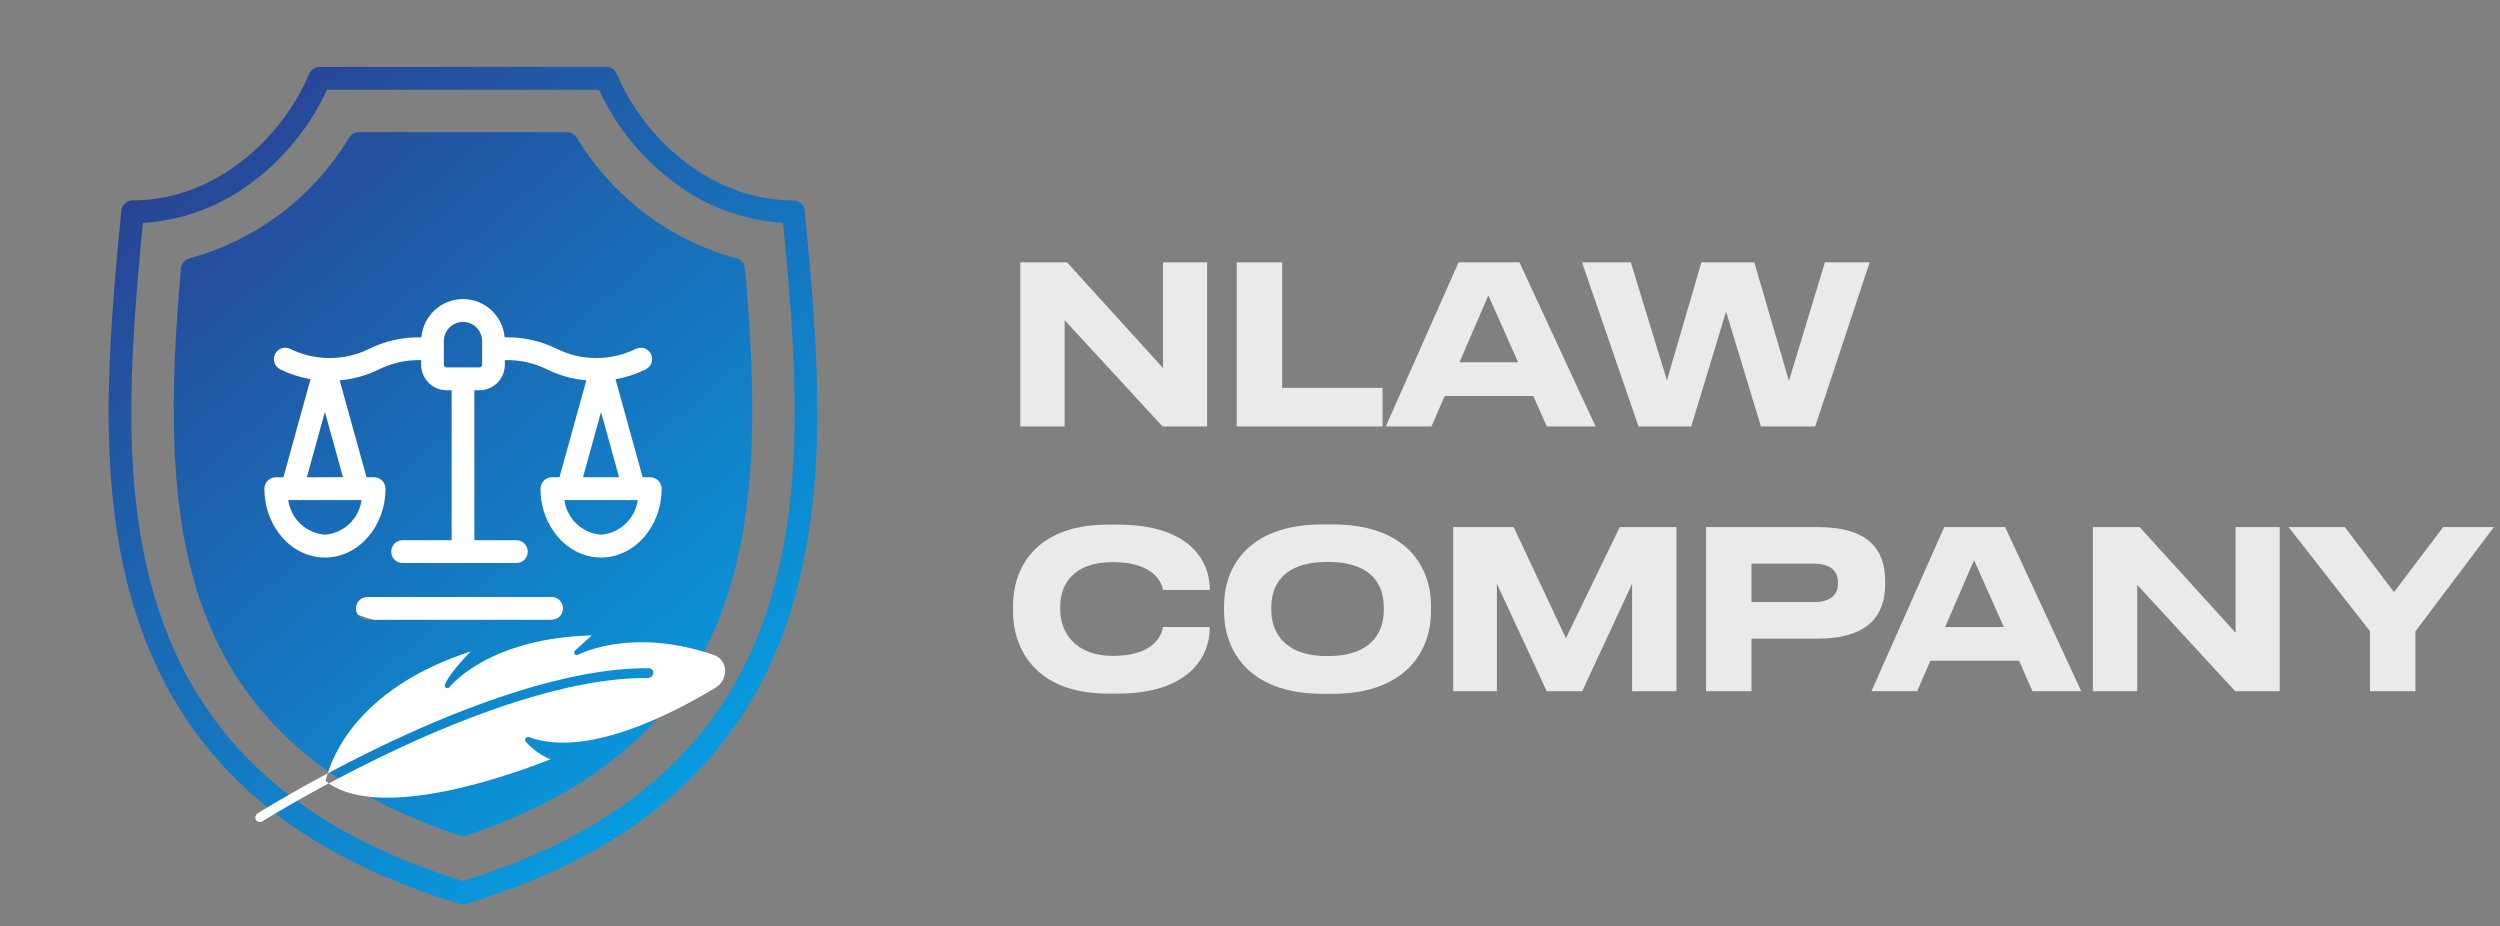 <svg width="170" height="63" viewBox="0 0 170 63" fill="none" xmlns="http://www.w3.org/2000/svg">
<rect x="0" y="0" width="170" height="63" fill="#808080" stroke="none"/>
<path d="M79.055 29L72.395 21.77V29H69.38V17.84H72.56L79.085 25.025V17.84H82.085V29H79.055ZM84.099 17.84H87.189V26.375H94.014V29H84.099V17.84ZM103.233 24.635L101.208 20.09L99.243 24.635H103.233ZM105.183 29L104.268 26.93H98.238L97.338 29H94.233L99.183 17.84H103.323L108.498 29H105.183ZM115.003 29H111.418L107.578 17.84H110.893L113.353 25.865L115.693 17.84H119.293L121.648 25.895L124.093 17.84H127.138L123.433 29H119.743L117.373 21.185L115.003 29Z" fill="#EAEAEA"/>
<path d="M76.025 47.165H75.335C70.235 47.165 68.885 43.895 68.885 41.615V41.165C68.885 38.84 70.235 35.675 75.335 35.675H76.025C80.705 35.675 82.265 37.97 82.265 40.085V40.115H79.085C79.04 39.8 78.635 38.225 75.68 38.225C72.95 38.225 72.095 39.755 72.095 41.255V41.465C72.095 42.845 72.965 44.6 75.695 44.6C78.665 44.6 79.04 42.98 79.085 42.635H82.265V42.68C82.265 44.72 80.765 47.165 76.025 47.165ZM89.942 35.66H90.603C95.823 35.66 97.308 38.735 97.308 41.165V41.615C97.308 44.015 95.823 47.18 90.603 47.18H89.942C84.722 47.18 83.237 44.015 83.237 41.615V41.165C83.237 38.735 84.722 35.66 89.942 35.66ZM94.097 41.285C94.097 39.905 93.422 38.21 90.272 38.21C87.153 38.21 86.448 39.905 86.448 41.285V41.495C86.448 42.845 87.198 44.615 90.272 44.615C93.407 44.615 94.097 42.845 94.097 41.495V41.285ZM98.817 47V35.84H102.928L106.483 43.4L110.143 35.84H113.998V47H110.983V39.695L107.593 47H105.178L101.788 39.695V47H98.817ZM123.572 43.43H119.102V47H116.012V35.84H123.572C127.097 35.84 128.192 37.385 128.192 39.545V39.71C128.192 41.825 127.067 43.43 123.572 43.43ZM119.102 38.33V40.94H123.347C124.472 40.94 124.982 40.46 124.982 39.665V39.605C124.982 38.825 124.472 38.33 123.347 38.33H119.102ZM136.26 42.635L134.235 38.09L132.27 42.635H136.26ZM138.21 47L137.295 44.93H131.265L130.365 47H127.26L132.21 35.84H136.35L141.525 47H138.21ZM151.99 47L145.33 39.77V47H142.315V35.84H145.495L152.02 43.025V35.84H155.02V47H151.99ZM161.158 47V42.92L155.623 35.84H159.448L162.793 40.265L166.138 35.84H169.588L164.248 42.935V47H161.158Z" fill="#EAEAEA"/>
<g clip-path="url(#clip0_202_3605)">
<ellipse cx="31.5" cy="31" rx="16.5" ry="12" fill="white"/>
<path d="M54.715 14.324C54.677 13.929 54.345 13.627 53.947 13.627C48.156 13.627 43.665 9.171 41.946 5.029C41.827 4.741 41.547 4.552 41.235 4.552H21.731C21.419 4.552 21.139 4.741 21.02 5.029C19.299 9.171 14.81 13.627 9.018 13.627C8.621 13.627 8.289 13.929 8.251 14.324C7.255 24.369 6.638 33.348 9.185 41.523C12.256 51.373 19.477 57.894 31.261 61.461C31.406 61.504 31.559 61.504 31.704 61.461C43.488 57.894 50.709 51.373 53.78 41.523C56.327 33.348 55.71 24.369 54.715 14.324H54.715ZM52.308 41.06C49.422 50.319 42.608 56.485 31.483 59.909C20.358 56.485 13.544 50.319 10.658 41.06C8.253 33.346 8.78 24.756 9.719 15.161C12.521 14.986 15.204 13.95 17.405 12.196C19.473 10.582 21.131 8.492 22.235 6.104H40.732C41.836 8.492 43.494 10.58 45.562 12.193C47.763 13.947 50.446 14.983 53.248 15.158C54.187 24.756 54.715 33.347 52.308 41.06ZM50.082 17.569C45.545 16.337 41.655 13.395 39.219 9.353C39.079 9.123 38.83 8.985 38.564 8.985H24.402C24.136 8.985 23.887 9.123 23.747 9.353C21.311 13.395 17.421 16.337 12.884 17.569C12.566 17.651 12.333 17.923 12.304 18.253C11.606 26.257 11.308 34.616 13.837 41.473C16.535 48.787 22.228 53.804 31.239 56.81C31.397 56.862 31.569 56.862 31.727 56.81C40.736 53.804 46.428 48.789 49.128 41.473C51.66 34.616 51.361 26.26 50.664 18.255L50.661 18.253C50.634 17.923 50.402 17.648 50.081 17.569L50.082 17.569ZM37.489 42.146H24.996C24.788 42.153 24.587 42.073 24.438 41.928C24.287 41.78 24.203 41.58 24.203 41.371C24.203 41.162 24.287 40.96 24.438 40.814C24.587 40.669 24.788 40.59 24.996 40.596H37.489C37.697 40.59 37.9 40.669 38.049 40.814C38.198 40.96 38.282 41.162 38.282 41.371C38.282 41.58 38.198 41.78 38.049 41.928C37.9 42.073 37.697 42.153 37.489 42.146ZM40.872 37.911C38.602 37.911 36.755 35.811 36.755 33.228V33.23C36.755 33.023 36.837 32.826 36.981 32.68C37.126 32.535 37.322 32.453 37.525 32.453H38.045L39.869 25.864C38.939 25.782 38.029 25.528 37.189 25.114C36.301 24.674 35.319 24.46 34.33 24.49V24.801C34.328 25.76 33.558 26.537 32.605 26.537H32.255L32.258 36.734H35.096C35.304 36.729 35.505 36.806 35.654 36.954C35.805 37.099 35.888 37.3 35.888 37.511C35.888 37.72 35.805 37.92 35.654 38.065C35.505 38.213 35.304 38.29 35.096 38.286H27.394C27.184 38.29 26.983 38.213 26.834 38.065C26.685 37.92 26.602 37.72 26.602 37.511C26.602 37.3 26.685 37.099 26.834 36.954C26.983 36.806 27.184 36.729 27.394 36.734H30.713V26.537H30.363C29.41 26.537 28.64 25.76 28.638 24.803V24.49C27.649 24.46 26.667 24.676 25.78 25.114C24.94 25.53 24.03 25.782 23.099 25.864L24.924 32.453H25.441V32.456C25.646 32.456 25.843 32.535 25.987 32.68C26.132 32.826 26.213 33.023 26.213 33.23C26.213 35.811 24.366 37.913 22.097 37.913C19.828 37.913 17.98 35.814 17.98 33.23C17.98 32.801 18.326 32.456 18.75 32.456H19.27L21.115 25.787C20.399 25.662 19.706 25.437 19.055 25.114C18.872 25.023 18.732 24.864 18.667 24.669C18.602 24.476 18.615 24.262 18.705 24.078C18.893 23.694 19.356 23.535 19.737 23.724C21.428 24.555 23.409 24.555 25.1 23.724C26.204 23.176 27.423 22.908 28.652 22.94C28.785 21.465 30.013 20.336 31.485 20.336C32.955 20.336 34.186 21.465 34.317 22.94C35.547 22.908 36.767 23.176 37.869 23.724C39.562 24.555 41.54 24.555 43.233 23.724C43.615 23.535 44.076 23.694 44.265 24.078C44.453 24.462 44.295 24.926 43.913 25.114C43.263 25.437 42.57 25.662 41.856 25.787L43.701 32.456H44.22C44.645 32.456 44.99 32.801 44.99 33.23C44.988 35.811 43.141 37.911 40.872 37.911ZM19.599 34.003H24.589C24.411 35.282 23.372 36.263 22.094 36.359C20.814 36.261 19.775 35.282 19.599 34.003ZM22.094 28.014L23.323 32.451L20.866 32.453L22.094 28.014ZM32.786 23.197V24.799C32.783 24.901 32.702 24.983 32.603 24.983H30.363C30.264 24.983 30.182 24.901 30.18 24.799V23.201C30.182 22.476 30.765 21.89 31.483 21.888C32.203 21.89 32.786 22.476 32.786 23.201L32.786 23.197ZM42.1 32.455H39.643L40.871 28.018L42.1 32.455ZM38.376 34.003H43.366C43.188 35.282 42.149 36.261 40.871 36.359C39.593 36.264 38.552 35.282 38.376 34.003Z" fill="url(#paint0_linear_202_3605)"/>
<path d="M22.284 52.585C22.13 52.667 21.975 52.749 21.825 52.831C19.234 54.231 17.564 55.277 17.537 55.294C17.374 55.394 17.316 55.602 17.403 55.752C17.413 55.769 17.424 55.785 17.437 55.8C17.537 55.912 17.712 55.932 17.852 55.844C17.877 55.83 19.473 54.827 21.968 53.476C22.096 53.406 22.224 53.337 22.356 53.267C22.282 53.216 22.209 53.161 22.139 53.106C22.175 52.96 22.22 52.783 22.284 52.585Z" fill="white"/>
<path d="M35.977 50.126C39.849 51.536 45.568 48.632 48.633 46.779C49.071 46.514 49.324 46.064 49.307 45.575C49.291 45.092 49 44.694 48.554 44.541C42.931 42.605 39.348 44.503 39.312 44.523C39.226 44.571 39.122 44.551 39.073 44.473C39.025 44.395 39.04 44.291 39.113 44.225L40.246 43.206C33.371 43.392 30.747 46.506 30.582 46.706C30.575 46.721 30.561 46.733 30.552 46.742C30.469 46.816 30.35 46.813 30.285 46.739C30.236 46.684 30.23 46.603 30.262 46.536C30.509 45.908 31.417 44.906 32.008 44.296C24.982 46.588 22.889 50.672 22.284 52.592C23.602 51.889 25.132 51.109 26.785 50.336C31.624 48.071 38.561 45.385 44.123 45.442C44.307 45.444 44.44 45.594 44.421 45.777C44.402 45.961 44.239 46.108 44.056 46.106C38.624 46.048 31.8 48.697 27.029 50.928C25.3 51.735 23.712 52.548 22.358 53.276C26.07 55.823 34.849 52.657 37.446 51.626C36.567 51.343 35.792 50.485 35.749 50.437C35.693 50.373 35.693 50.275 35.746 50.201C35.801 50.128 35.897 50.096 35.977 50.126Z" fill="white"/>
</g>
<defs>
<linearGradient id="paint0_linear_202_3605" x1="7.387" y1="4.552" x2="55.927" y2="61.195" gradientUnits="userSpaceOnUse">
<stop stop-color="#2D388A"/>
<stop offset="1" stop-color="#00AEEF"/>
</linearGradient>
<clipPath id="clip0_202_3605">
<rect width="63" height="63" fill="white"/>
</clipPath>
</defs>
</svg>
